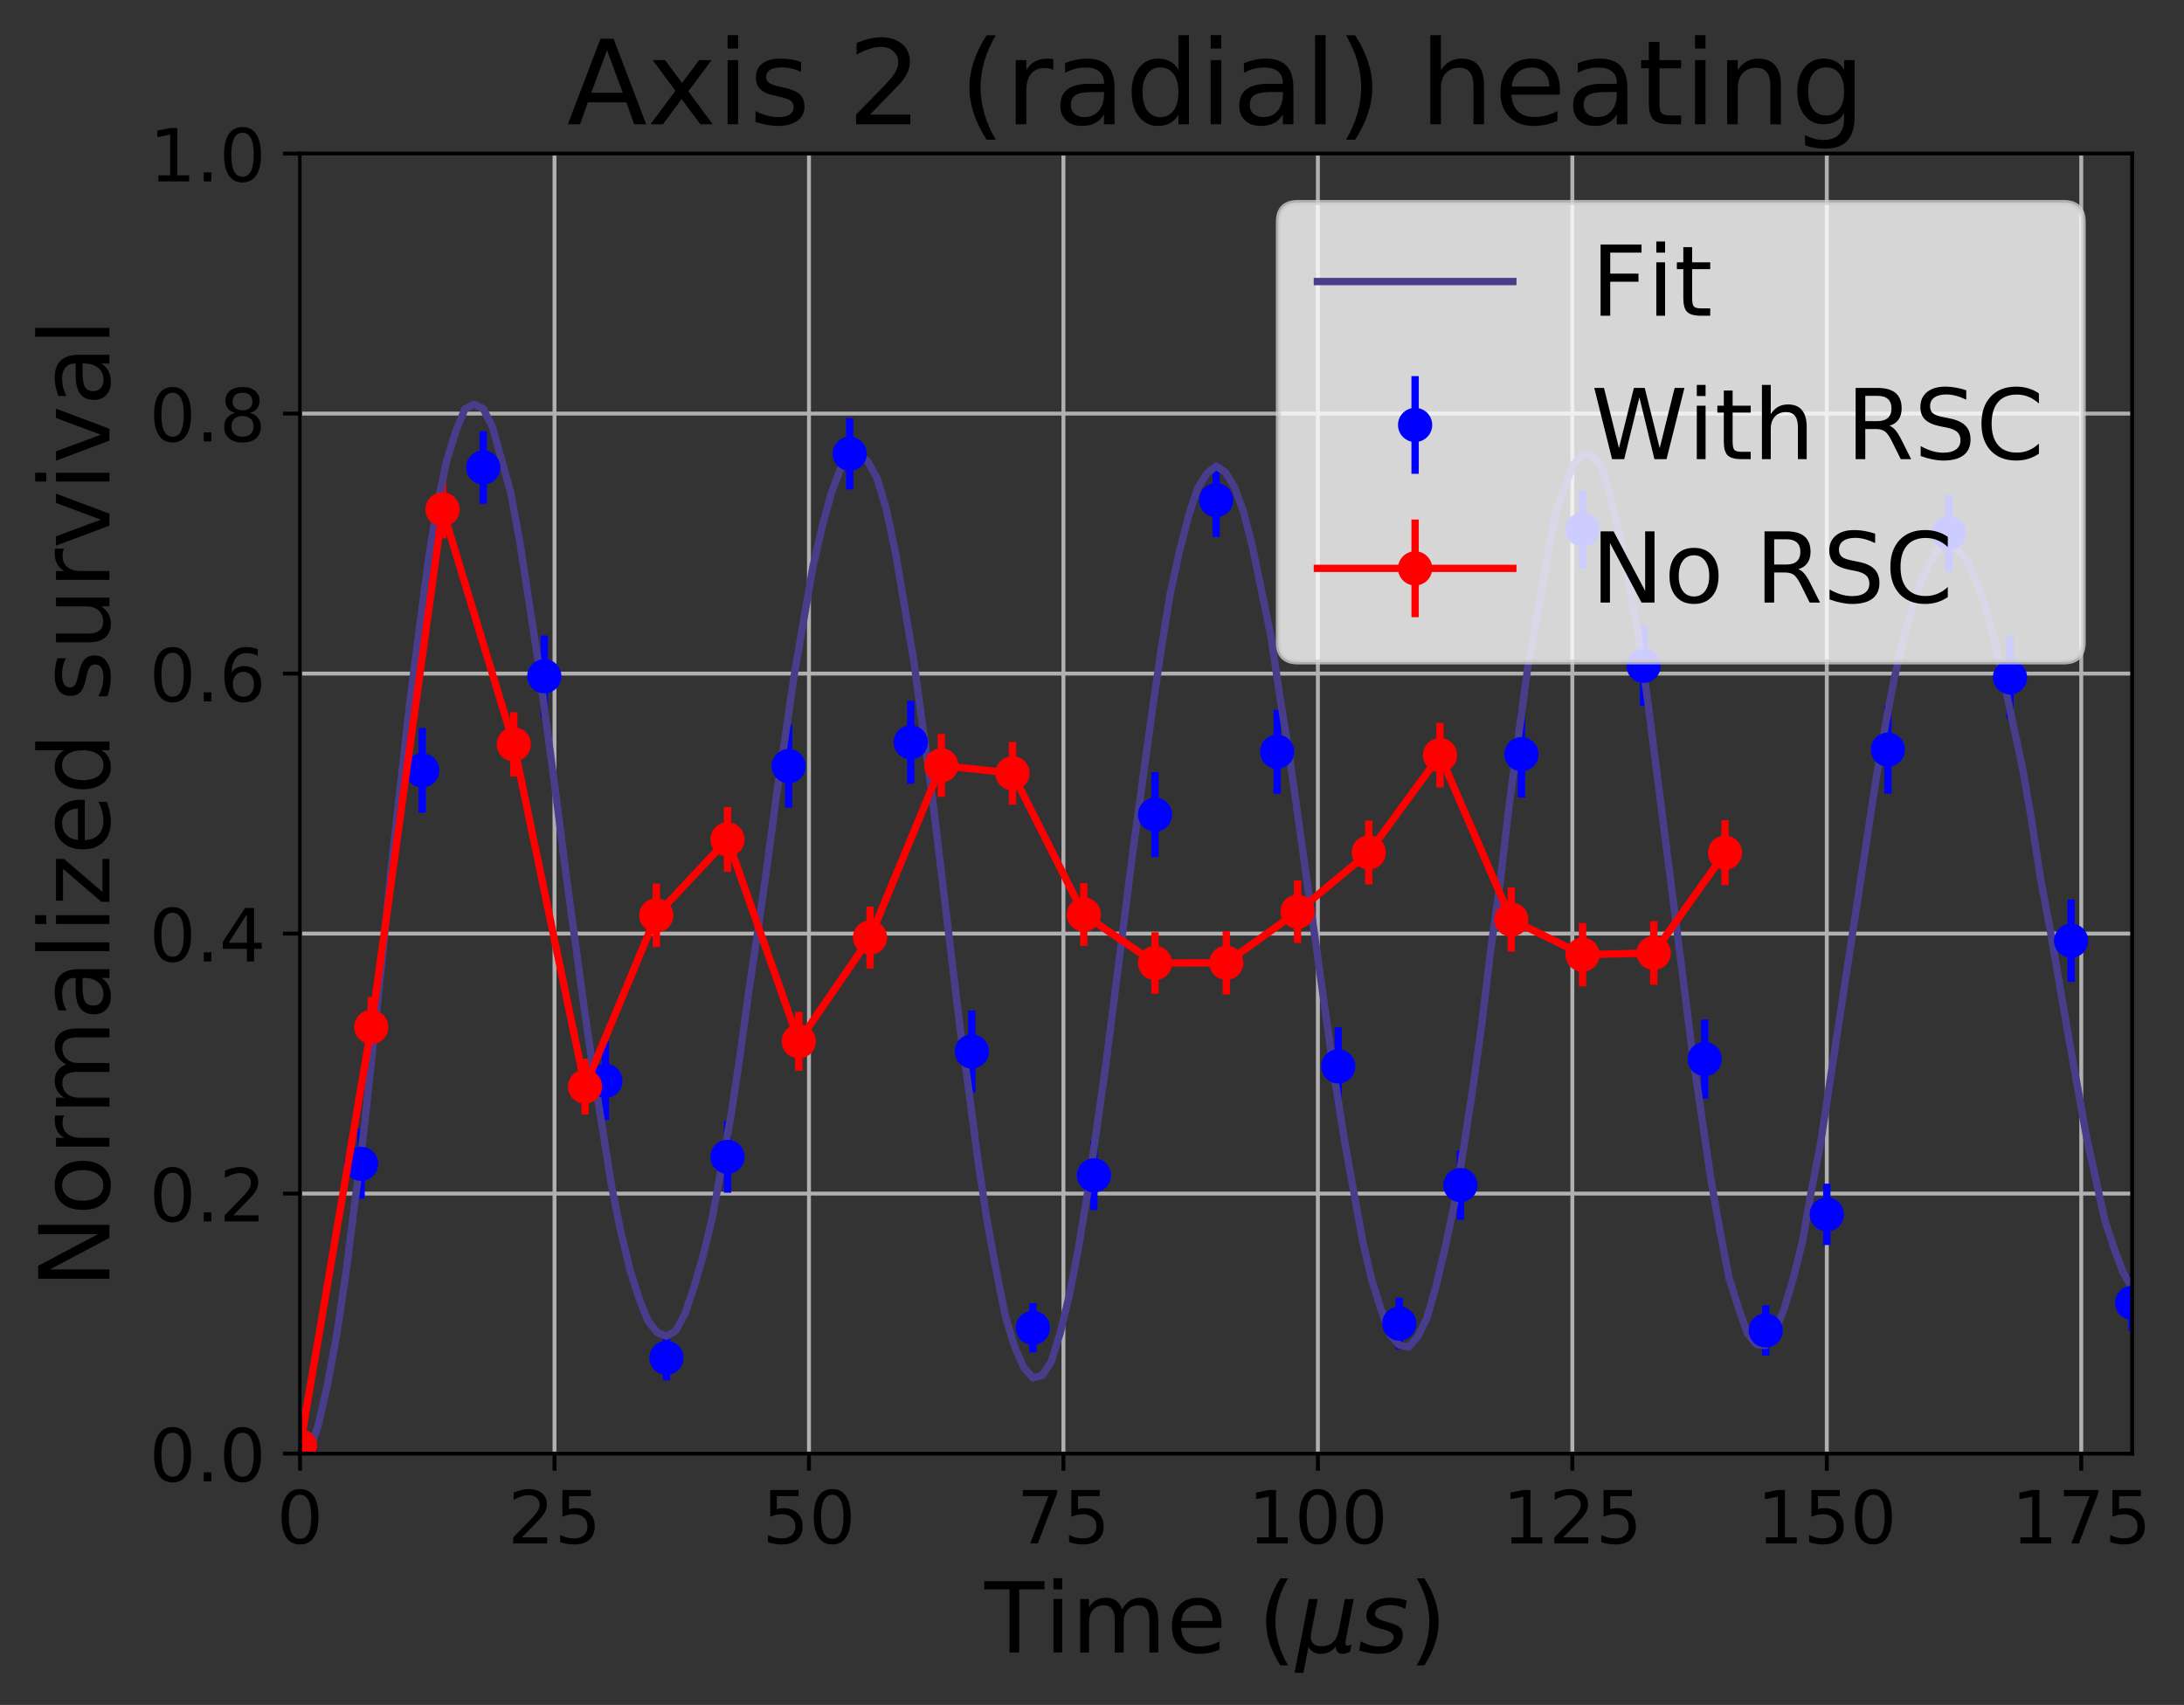 <?xml version="1.0" encoding="utf-8" standalone="no"?>
<!DOCTYPE svg PUBLIC "-//W3C//DTD SVG 1.1//EN"
  "http://www.w3.org/Graphics/SVG/1.1/DTD/svg11.dtd">
<!-- Created with matplotlib (http://matplotlib.org/) -->
<svg height="349pt" version="1.1" viewBox="0 0 447 349" width="447pt" xmlns="http://www.w3.org/2000/svg" xmlns:xlink="http://www.w3.org/1999/xlink">
 <rect x="0" y="0" width="447" height="349" fill="#333333" stroke="none"/>
 <defs>
  <style type="text/css">
*{stroke-linecap:butt;stroke-linejoin:round;}
  </style>
 </defs>
 <g id="figure_1">
  <g id="patch_1">
   <path d="M 0 349.665 
L 447.487 349.665 
L 447.487 0 
L 0 0 
z
" style="fill:none;"/>
  </g>
  <g id="axes_1">
   <g id="patch_2">
    <path d="M 61.411 297.548 
L 436.387 297.548 
L 436.387 31.436 
L 61.411 31.436 
z
" style="fill:none;"/>
   </g>
   <g id="matplotlib.axis_1">
    <g id="xtick_1">
     <g id="line2d_1">
      <path clip-path="url(#p333823c147)" d="M 61.411 297.548 
L 61.411 31.436 
" style="fill:none;stroke:#b0b0b0;stroke-linecap:square;stroke-width:0.8;"/>
     </g>
     <g id="line2d_2">
      <defs>
       <path d="M 0 0 
L 0 3.5 
" id="m50cacd7ac8" style="stroke:#000000;stroke-width:0.8;"/>
      </defs>
      <g>
       <use style="stroke:#000000;stroke-width:0.8;" x="61.411" xlink:href="#m50cacd7ac8" y="297.548"/>
      </g>
     </g>
     <g id="text_1">
      <!-- 0 -->
      <defs>
       <path d="M 31.781 66.406 
Q 24.172 66.406 20.328 58.906 
Q 16.5 51.422 16.5 36.375 
Q 16.5 21.391 20.328 13.891 
Q 24.172 6.391 31.781 6.391 
Q 39.453 6.391 43.281 13.891 
Q 47.125 21.391 47.125 36.375 
Q 47.125 51.422 43.281 58.906 
Q 39.453 66.406 31.781 66.406 
z
M 31.781 74.219 
Q 44.047 74.219 50.516 64.516 
Q 56.984 54.828 56.984 36.375 
Q 56.984 17.969 50.516 8.266 
Q 44.047 -1.422 31.781 -1.422 
Q 19.531 -1.422 13.062 8.266 
Q 6.594 17.969 6.594 36.375 
Q 6.594 54.828 13.062 64.516 
Q 19.531 74.219 31.781 74.219 
z
" id="DejaVuSans-30"/>
      </defs>
      <g transform="translate(56.639 315.946)scale(0.15 -0.15)">
       <use xlink:href="#DejaVuSans-30"/>
      </g>
     </g>
    </g>
    <g id="xtick_2">
     <g id="line2d_3">
      <path clip-path="url(#p333823c147)" d="M 113.491 297.548 
L 113.491 31.436 
" style="fill:none;stroke:#b0b0b0;stroke-linecap:square;stroke-width:0.8;"/>
     </g>
     <g id="line2d_4">
      <g>
       <use style="stroke:#000000;stroke-width:0.8;" x="113.491" xlink:href="#m50cacd7ac8" y="297.548"/>
      </g>
     </g>
     <g id="text_2">
      <!-- 25 -->
      <defs>
       <path d="M 19.188 8.297 
L 53.609 8.297 
L 53.609 0 
L 7.328 0 
L 7.328 8.297 
Q 12.938 14.109 22.625 23.891 
Q 32.328 33.688 34.812 36.531 
Q 39.547 41.844 41.422 45.531 
Q 43.312 49.219 43.312 52.781 
Q 43.312 58.594 39.234 62.25 
Q 35.156 65.922 28.609 65.922 
Q 23.969 65.922 18.812 64.312 
Q 13.672 62.703 7.812 59.422 
L 7.812 69.391 
Q 13.766 71.781 18.938 73 
Q 24.125 74.219 28.422 74.219 
Q 39.75 74.219 46.484 68.547 
Q 53.219 62.891 53.219 53.422 
Q 53.219 48.922 51.531 44.891 
Q 49.859 40.875 45.406 35.406 
Q 44.188 33.984 37.641 27.219 
Q 31.109 20.453 19.188 8.297 
z
" id="DejaVuSans-32"/>
       <path d="M 10.797 72.906 
L 49.516 72.906 
L 49.516 64.594 
L 19.828 64.594 
L 19.828 46.734 
Q 21.969 47.469 24.109 47.828 
Q 26.266 48.188 28.422 48.188 
Q 40.625 48.188 47.75 41.5 
Q 54.891 34.812 54.891 23.391 
Q 54.891 11.625 47.562 5.094 
Q 40.234 -1.422 26.906 -1.422 
Q 22.312 -1.422 17.547 -0.641 
Q 12.797 0.141 7.719 1.703 
L 7.719 11.625 
Q 12.109 9.234 16.797 8.062 
Q 21.484 6.891 26.703 6.891 
Q 35.156 6.891 40.078 11.328 
Q 45.016 15.766 45.016 23.391 
Q 45.016 31 40.078 35.438 
Q 35.156 39.891 26.703 39.891 
Q 22.75 39.891 18.812 39.016 
Q 14.891 38.141 10.797 36.281 
z
" id="DejaVuSans-35"/>
      </defs>
      <g transform="translate(103.947 315.946)scale(0.15 -0.15)">
       <use xlink:href="#DejaVuSans-32"/>
       <use x="63.623" xlink:href="#DejaVuSans-35"/>
      </g>
     </g>
    </g>
    <g id="xtick_3">
     <g id="line2d_5">
      <path clip-path="url(#p333823c147)" d="M 165.571 297.548 
L 165.571 31.436 
" style="fill:none;stroke:#b0b0b0;stroke-linecap:square;stroke-width:0.8;"/>
     </g>
     <g id="line2d_6">
      <g>
       <use style="stroke:#000000;stroke-width:0.8;" x="165.571" xlink:href="#m50cacd7ac8" y="297.548"/>
      </g>
     </g>
     <g id="text_3">
      <!-- 50 -->
      <g transform="translate(156.027 315.946)scale(0.15 -0.15)">
       <use xlink:href="#DejaVuSans-35"/>
       <use x="63.623" xlink:href="#DejaVuSans-30"/>
      </g>
     </g>
    </g>
    <g id="xtick_4">
     <g id="line2d_7">
      <path clip-path="url(#p333823c147)" d="M 217.651 297.548 
L 217.651 31.436 
" style="fill:none;stroke:#b0b0b0;stroke-linecap:square;stroke-width:0.8;"/>
     </g>
     <g id="line2d_8">
      <g>
       <use style="stroke:#000000;stroke-width:0.8;" x="217.651" xlink:href="#m50cacd7ac8" y="297.548"/>
      </g>
     </g>
     <g id="text_4">
      <!-- 75 -->
      <defs>
       <path d="M 8.203 72.906 
L 55.078 72.906 
L 55.078 68.703 
L 28.609 0 
L 18.312 0 
L 43.219 64.594 
L 8.203 64.594 
z
" id="DejaVuSans-37"/>
      </defs>
      <g transform="translate(208.107 315.946)scale(0.15 -0.15)">
       <use xlink:href="#DejaVuSans-37"/>
       <use x="63.623" xlink:href="#DejaVuSans-35"/>
      </g>
     </g>
    </g>
    <g id="xtick_5">
     <g id="line2d_9">
      <path clip-path="url(#p333823c147)" d="M 269.731 297.548 
L 269.731 31.436 
" style="fill:none;stroke:#b0b0b0;stroke-linecap:square;stroke-width:0.8;"/>
     </g>
     <g id="line2d_10">
      <g>
       <use style="stroke:#000000;stroke-width:0.8;" x="269.731" xlink:href="#m50cacd7ac8" y="297.548"/>
      </g>
     </g>
     <g id="text_5">
      <!-- 100 -->
      <defs>
       <path d="M 12.406 8.297 
L 28.516 8.297 
L 28.516 63.922 
L 10.984 60.406 
L 10.984 69.391 
L 28.422 72.906 
L 38.281 72.906 
L 38.281 8.297 
L 54.391 8.297 
L 54.391 0 
L 12.406 0 
z
" id="DejaVuSans-31"/>
      </defs>
      <g transform="translate(255.415 315.946)scale(0.15 -0.15)">
       <use xlink:href="#DejaVuSans-31"/>
       <use x="63.623" xlink:href="#DejaVuSans-30"/>
       <use x="127.246" xlink:href="#DejaVuSans-30"/>
      </g>
     </g>
    </g>
    <g id="xtick_6">
     <g id="line2d_11">
      <path clip-path="url(#p333823c147)" d="M 321.811 297.548 
L 321.811 31.436 
" style="fill:none;stroke:#b0b0b0;stroke-linecap:square;stroke-width:0.8;"/>
     </g>
     <g id="line2d_12">
      <g>
       <use style="stroke:#000000;stroke-width:0.8;" x="321.811" xlink:href="#m50cacd7ac8" y="297.548"/>
      </g>
     </g>
     <g id="text_6">
      <!-- 125 -->
      <g transform="translate(307.495 315.946)scale(0.15 -0.15)">
       <use xlink:href="#DejaVuSans-31"/>
       <use x="63.623" xlink:href="#DejaVuSans-32"/>
       <use x="127.246" xlink:href="#DejaVuSans-35"/>
      </g>
     </g>
    </g>
    <g id="xtick_7">
     <g id="line2d_13">
      <path clip-path="url(#p333823c147)" d="M 373.891 297.548 
L 373.891 31.436 
" style="fill:none;stroke:#b0b0b0;stroke-linecap:square;stroke-width:0.8;"/>
     </g>
     <g id="line2d_14">
      <g>
       <use style="stroke:#000000;stroke-width:0.8;" x="373.891" xlink:href="#m50cacd7ac8" y="297.548"/>
      </g>
     </g>
     <g id="text_7">
      <!-- 150 -->
      <g transform="translate(359.575 315.946)scale(0.15 -0.15)">
       <use xlink:href="#DejaVuSans-31"/>
       <use x="63.623" xlink:href="#DejaVuSans-35"/>
       <use x="127.246" xlink:href="#DejaVuSans-30"/>
      </g>
     </g>
    </g>
    <g id="xtick_8">
     <g id="line2d_15">
      <path clip-path="url(#p333823c147)" d="M 425.971 297.548 
L 425.971 31.436 
" style="fill:none;stroke:#b0b0b0;stroke-linecap:square;stroke-width:0.8;"/>
     </g>
     <g id="line2d_16">
      <g>
       <use style="stroke:#000000;stroke-width:0.8;" x="425.971" xlink:href="#m50cacd7ac8" y="297.548"/>
      </g>
     </g>
     <g id="text_8">
      <!-- 175 -->
      <g transform="translate(411.655 315.946)scale(0.15 -0.15)">
       <use xlink:href="#DejaVuSans-31"/>
       <use x="63.623" xlink:href="#DejaVuSans-37"/>
       <use x="127.246" xlink:href="#DejaVuSans-35"/>
      </g>
     </g>
    </g>
    <g id="text_9">
     <!-- Time ($\mu s$) -->
     <defs>
      <path d="M -0.297 72.906 
L 61.375 72.906 
L 61.375 64.594 
L 35.5 64.594 
L 35.5 0 
L 25.594 0 
L 25.594 64.594 
L -0.297 64.594 
z
" id="DejaVuSans-54"/>
      <path d="M 9.422 54.688 
L 18.406 54.688 
L 18.406 0 
L 9.422 0 
z
M 9.422 75.984 
L 18.406 75.984 
L 18.406 64.594 
L 9.422 64.594 
z
" id="DejaVuSans-69"/>
      <path d="M 52 44.188 
Q 55.375 50.25 60.062 53.125 
Q 64.75 56 71.094 56 
Q 79.641 56 84.281 50.016 
Q 88.922 44.047 88.922 33.016 
L 88.922 0 
L 79.891 0 
L 79.891 32.719 
Q 79.891 40.578 77.094 44.375 
Q 74.312 48.188 68.609 48.188 
Q 61.625 48.188 57.562 43.547 
Q 53.516 38.922 53.516 30.906 
L 53.516 0 
L 44.484 0 
L 44.484 32.719 
Q 44.484 40.625 41.703 44.406 
Q 38.922 48.188 33.109 48.188 
Q 26.219 48.188 22.156 43.531 
Q 18.109 38.875 18.109 30.906 
L 18.109 0 
L 9.078 0 
L 9.078 54.688 
L 18.109 54.688 
L 18.109 46.188 
Q 21.188 51.219 25.484 53.609 
Q 29.781 56 35.688 56 
Q 41.656 56 45.828 52.969 
Q 50 49.953 52 44.188 
z
" id="DejaVuSans-6d"/>
      <path d="M 56.203 29.594 
L 56.203 25.203 
L 14.891 25.203 
Q 15.484 15.922 20.484 11.062 
Q 25.484 6.203 34.422 6.203 
Q 39.594 6.203 44.453 7.469 
Q 49.312 8.734 54.109 11.281 
L 54.109 2.781 
Q 49.266 0.734 44.188 -0.344 
Q 39.109 -1.422 33.891 -1.422 
Q 20.797 -1.422 13.156 6.188 
Q 5.516 13.812 5.516 26.812 
Q 5.516 40.234 12.766 48.109 
Q 20.016 56 32.328 56 
Q 43.359 56 49.781 48.891 
Q 56.203 41.797 56.203 29.594 
z
M 47.219 32.234 
Q 47.125 39.594 43.094 43.984 
Q 39.062 48.391 32.422 48.391 
Q 24.906 48.391 20.391 44.141 
Q 15.875 39.891 15.188 32.172 
z
" id="DejaVuSans-65"/>
      <path id="DejaVuSans-20"/>
      <path d="M 31 75.875 
Q 24.469 64.656 21.281 53.656 
Q 18.109 42.672 18.109 31.391 
Q 18.109 20.125 21.312 9.062 
Q 24.516 -2 31 -13.188 
L 23.188 -13.188 
Q 15.875 -1.703 12.234 9.375 
Q 8.594 20.453 8.594 31.391 
Q 8.594 42.281 12.203 53.312 
Q 15.828 64.359 23.188 75.875 
z
" id="DejaVuSans-28"/>
      <path d="M -1.312 -20.797 
L 13.375 54.688 
L 22.406 54.688 
L 15.766 20.656 
Q 15.578 19.625 15.422 18.359 
Q 15.281 17.094 15.281 15.828 
Q 15.281 11.281 18.141 8.828 
Q 21 6.391 26.312 6.391 
Q 33.547 6.391 37.984 10.484 
Q 42.438 14.594 44 22.797 
L 50.203 54.688 
L 59.188 54.688 
L 51.031 12.641 
Q 50.828 11.719 50.75 11.031 
Q 50.688 10.359 50.688 9.812 
Q 50.688 8.297 51.297 7.594 
Q 51.906 6.891 53.219 6.891 
Q 53.719 6.891 54.562 7.125 
Q 55.422 7.375 56.984 8.016 
L 55.609 0.781 
Q 53.469 -0.297 51.516 -0.859 
Q 49.562 -1.422 47.703 -1.422 
Q 44.484 -1.422 42.656 0.625 
Q 40.828 2.688 40.828 6.297 
Q 38.094 2.391 34.297 0.484 
Q 30.516 -1.422 25.391 -1.422 
Q 20.844 -1.422 17.453 0.672 
Q 14.062 2.781 12.984 6.203 
L 7.719 -20.797 
z
" id="DejaVuSans-Oblique-3bc"/>
      <path d="M 50 53.078 
L 48.297 44.578 
Q 44.734 46.531 40.766 47.5 
Q 36.812 48.484 32.625 48.484 
Q 25.531 48.484 21.453 46.062 
Q 17.391 43.656 17.391 39.5 
Q 17.391 34.672 26.859 32.078 
Q 27.594 31.891 27.938 31.781 
L 30.812 30.906 
Q 39.797 28.422 42.797 25.688 
Q 45.797 22.953 45.797 18.219 
Q 45.797 9.516 38.891 4.047 
Q 31.984 -1.422 20.797 -1.422 
Q 16.453 -1.422 11.672 -0.578 
Q 6.891 0.25 1.125 2 
L 2.875 11.281 
Q 7.812 8.734 12.594 7.422 
Q 17.391 6.109 21.781 6.109 
Q 28.375 6.109 32.5 8.938 
Q 36.625 11.766 36.625 16.109 
Q 36.625 20.797 25.781 23.688 
L 24.859 23.922 
L 21.781 24.703 
Q 14.938 26.516 11.766 29.469 
Q 8.594 32.422 8.594 37.016 
Q 8.594 45.75 15.156 50.875 
Q 21.734 56 33.016 56 
Q 37.453 56 41.672 55.266 
Q 45.906 54.547 50 53.078 
z
" id="DejaVuSans-Oblique-73"/>
      <path d="M 8.016 75.875 
L 15.828 75.875 
Q 23.141 64.359 26.781 53.312 
Q 30.422 42.281 30.422 31.391 
Q 30.422 20.453 26.781 9.375 
Q 23.141 -1.703 15.828 -13.188 
L 8.016 -13.188 
Q 14.5 -2 17.703 9.062 
Q 20.906 20.125 20.906 31.391 
Q 20.906 42.672 17.703 53.656 
Q 14.5 64.656 8.016 75.875 
z
" id="DejaVuSans-29"/>
     </defs>
     <g transform="translate(201.499 338.265)scale(0.2 -0.2)">
      <use transform="translate(0 0.016)" xlink:href="#DejaVuSans-54"/>
      <use transform="translate(61.084 0.016)" xlink:href="#DejaVuSans-69"/>
      <use transform="translate(88.867 0.016)" xlink:href="#DejaVuSans-6d"/>
      <use transform="translate(186.279 0.016)" xlink:href="#DejaVuSans-65"/>
      <use transform="translate(247.803 0.016)" xlink:href="#DejaVuSans-20"/>
      <use transform="translate(279.59 0.016)" xlink:href="#DejaVuSans-28"/>
      <use transform="translate(318.604 0.016)" xlink:href="#DejaVuSans-Oblique-3bc"/>
      <use transform="translate(382.227 0.016)" xlink:href="#DejaVuSans-Oblique-73"/>
      <use transform="translate(434.326 0.016)" xlink:href="#DejaVuSans-29"/>
     </g>
    </g>
   </g>
   <g id="matplotlib.axis_2">
    <g id="ytick_1">
     <g id="line2d_17">
      <path clip-path="url(#p333823c147)" d="M 61.411 297.548 
L 436.387 297.548 
" style="fill:none;stroke:#b0b0b0;stroke-linecap:square;stroke-width:0.8;"/>
     </g>
     <g id="line2d_18">
      <defs>
       <path d="M 0 0 
L -3.5 0 
" id="mb179ea96cd" style="stroke:#000000;stroke-width:0.8;"/>
      </defs>
      <g>
       <use style="stroke:#000000;stroke-width:0.8;" x="61.411" xlink:href="#mb179ea96cd" y="297.548"/>
      </g>
     </g>
     <g id="text_10">
      <!-- 0.0 -->
      <defs>
       <path d="M 10.688 12.406 
L 21 12.406 
L 21 0 
L 10.688 0 
z
" id="DejaVuSans-2e"/>
      </defs>
      <g transform="translate(30.556 303.247)scale(0.15 -0.15)">
       <use xlink:href="#DejaVuSans-30"/>
       <use x="63.623" xlink:href="#DejaVuSans-2e"/>
       <use x="95.41" xlink:href="#DejaVuSans-30"/>
      </g>
     </g>
    </g>
    <g id="ytick_2">
     <g id="line2d_19">
      <path clip-path="url(#p333823c147)" d="M 61.411 244.326 
L 436.387 244.326 
" style="fill:none;stroke:#b0b0b0;stroke-linecap:square;stroke-width:0.8;"/>
     </g>
     <g id="line2d_20">
      <g>
       <use style="stroke:#000000;stroke-width:0.8;" x="61.411" xlink:href="#mb179ea96cd" y="244.326"/>
      </g>
     </g>
     <g id="text_11">
      <!-- 0.2 -->
      <g transform="translate(30.556 250.025)scale(0.15 -0.15)">
       <use xlink:href="#DejaVuSans-30"/>
       <use x="63.623" xlink:href="#DejaVuSans-2e"/>
       <use x="95.41" xlink:href="#DejaVuSans-32"/>
      </g>
     </g>
    </g>
    <g id="ytick_3">
     <g id="line2d_21">
      <path clip-path="url(#p333823c147)" d="M 61.411 191.103 
L 436.387 191.103 
" style="fill:none;stroke:#b0b0b0;stroke-linecap:square;stroke-width:0.8;"/>
     </g>
     <g id="line2d_22">
      <g>
       <use style="stroke:#000000;stroke-width:0.8;" x="61.411" xlink:href="#mb179ea96cd" y="191.103"/>
      </g>
     </g>
     <g id="text_12">
      <!-- 0.4 -->
      <defs>
       <path d="M 37.797 64.312 
L 12.891 25.391 
L 37.797 25.391 
z
M 35.203 72.906 
L 47.609 72.906 
L 47.609 25.391 
L 58.016 25.391 
L 58.016 17.188 
L 47.609 17.188 
L 47.609 0 
L 37.797 0 
L 37.797 17.188 
L 4.891 17.188 
L 4.891 26.703 
z
" id="DejaVuSans-34"/>
      </defs>
      <g transform="translate(30.556 196.802)scale(0.15 -0.15)">
       <use xlink:href="#DejaVuSans-30"/>
       <use x="63.623" xlink:href="#DejaVuSans-2e"/>
       <use x="95.41" xlink:href="#DejaVuSans-34"/>
      </g>
     </g>
    </g>
    <g id="ytick_4">
     <g id="line2d_23">
      <path clip-path="url(#p333823c147)" d="M 61.411 137.881 
L 436.387 137.881 
" style="fill:none;stroke:#b0b0b0;stroke-linecap:square;stroke-width:0.8;"/>
     </g>
     <g id="line2d_24">
      <g>
       <use style="stroke:#000000;stroke-width:0.8;" x="61.411" xlink:href="#mb179ea96cd" y="137.881"/>
      </g>
     </g>
     <g id="text_13">
      <!-- 0.6 -->
      <defs>
       <path d="M 33.016 40.375 
Q 26.375 40.375 22.484 35.828 
Q 18.609 31.297 18.609 23.391 
Q 18.609 15.531 22.484 10.953 
Q 26.375 6.391 33.016 6.391 
Q 39.656 6.391 43.531 10.953 
Q 47.406 15.531 47.406 23.391 
Q 47.406 31.297 43.531 35.828 
Q 39.656 40.375 33.016 40.375 
z
M 52.594 71.297 
L 52.594 62.312 
Q 48.875 64.062 45.094 64.984 
Q 41.312 65.922 37.594 65.922 
Q 27.828 65.922 22.672 59.328 
Q 17.531 52.734 16.797 39.406 
Q 19.672 43.656 24.016 45.922 
Q 28.375 48.188 33.594 48.188 
Q 44.578 48.188 50.953 41.516 
Q 57.328 34.859 57.328 23.391 
Q 57.328 12.156 50.688 5.359 
Q 44.047 -1.422 33.016 -1.422 
Q 20.359 -1.422 13.672 8.266 
Q 6.984 17.969 6.984 36.375 
Q 6.984 53.656 15.188 63.938 
Q 23.391 74.219 37.203 74.219 
Q 40.922 74.219 44.703 73.484 
Q 48.484 72.75 52.594 71.297 
z
" id="DejaVuSans-36"/>
      </defs>
      <g transform="translate(30.556 143.58)scale(0.15 -0.15)">
       <use xlink:href="#DejaVuSans-30"/>
       <use x="63.623" xlink:href="#DejaVuSans-2e"/>
       <use x="95.41" xlink:href="#DejaVuSans-36"/>
      </g>
     </g>
    </g>
    <g id="ytick_5">
     <g id="line2d_25">
      <path clip-path="url(#p333823c147)" d="M 61.411 84.659 
L 436.387 84.659 
" style="fill:none;stroke:#b0b0b0;stroke-linecap:square;stroke-width:0.8;"/>
     </g>
     <g id="line2d_26">
      <g>
       <use style="stroke:#000000;stroke-width:0.8;" x="61.411" xlink:href="#mb179ea96cd" y="84.659"/>
      </g>
     </g>
     <g id="text_14">
      <!-- 0.8 -->
      <defs>
       <path d="M 31.781 34.625 
Q 24.75 34.625 20.719 30.859 
Q 16.703 27.094 16.703 20.516 
Q 16.703 13.922 20.719 10.156 
Q 24.75 6.391 31.781 6.391 
Q 38.812 6.391 42.859 10.172 
Q 46.922 13.969 46.922 20.516 
Q 46.922 27.094 42.891 30.859 
Q 38.875 34.625 31.781 34.625 
z
M 21.922 38.812 
Q 15.578 40.375 12.031 44.719 
Q 8.5 49.078 8.5 55.328 
Q 8.5 64.062 14.719 69.141 
Q 20.953 74.219 31.781 74.219 
Q 42.672 74.219 48.875 69.141 
Q 55.078 64.062 55.078 55.328 
Q 55.078 49.078 51.531 44.719 
Q 48 40.375 41.703 38.812 
Q 48.828 37.156 52.797 32.312 
Q 56.781 27.484 56.781 20.516 
Q 56.781 9.906 50.312 4.234 
Q 43.844 -1.422 31.781 -1.422 
Q 19.734 -1.422 13.25 4.234 
Q 6.781 9.906 6.781 20.516 
Q 6.781 27.484 10.781 32.312 
Q 14.797 37.156 21.922 38.812 
z
M 18.312 54.391 
Q 18.312 48.734 21.844 45.562 
Q 25.391 42.391 31.781 42.391 
Q 38.141 42.391 41.719 45.562 
Q 45.312 48.734 45.312 54.391 
Q 45.312 60.062 41.719 63.234 
Q 38.141 66.406 31.781 66.406 
Q 25.391 66.406 21.844 63.234 
Q 18.312 60.062 18.312 54.391 
z
" id="DejaVuSans-38"/>
      </defs>
      <g transform="translate(30.556 90.357)scale(0.15 -0.15)">
       <use xlink:href="#DejaVuSans-30"/>
       <use x="63.623" xlink:href="#DejaVuSans-2e"/>
       <use x="95.41" xlink:href="#DejaVuSans-38"/>
      </g>
     </g>
    </g>
    <g id="ytick_6">
     <g id="line2d_27">
      <path clip-path="url(#p333823c147)" d="M 61.411 31.436 
L 436.387 31.436 
" style="fill:none;stroke:#b0b0b0;stroke-linecap:square;stroke-width:0.8;"/>
     </g>
     <g id="line2d_28">
      <g>
       <use style="stroke:#000000;stroke-width:0.8;" x="61.411" xlink:href="#mb179ea96cd" y="31.436"/>
      </g>
     </g>
     <g id="text_15">
      <!-- 1.0 -->
      <g transform="translate(30.556 37.135)scale(0.15 -0.15)">
       <use xlink:href="#DejaVuSans-31"/>
       <use x="63.623" xlink:href="#DejaVuSans-2e"/>
       <use x="95.41" xlink:href="#DejaVuSans-30"/>
      </g>
     </g>
    </g>
    <g id="text_16">
     <!-- Normalized survival -->
     <defs>
      <path d="M 9.812 72.906 
L 23.094 72.906 
L 55.422 11.922 
L 55.422 72.906 
L 64.984 72.906 
L 64.984 0 
L 51.703 0 
L 19.391 60.984 
L 19.391 0 
L 9.812 0 
z
" id="DejaVuSans-4e"/>
      <path d="M 30.609 48.391 
Q 23.391 48.391 19.188 42.75 
Q 14.984 37.109 14.984 27.297 
Q 14.984 17.484 19.156 11.844 
Q 23.344 6.203 30.609 6.203 
Q 37.797 6.203 41.984 11.859 
Q 46.188 17.531 46.188 27.297 
Q 46.188 37.016 41.984 42.703 
Q 37.797 48.391 30.609 48.391 
z
M 30.609 56 
Q 42.328 56 49.016 48.375 
Q 55.719 40.766 55.719 27.297 
Q 55.719 13.875 49.016 6.219 
Q 42.328 -1.422 30.609 -1.422 
Q 18.844 -1.422 12.172 6.219 
Q 5.516 13.875 5.516 27.297 
Q 5.516 40.766 12.172 48.375 
Q 18.844 56 30.609 56 
z
" id="DejaVuSans-6f"/>
      <path d="M 41.109 46.297 
Q 39.594 47.172 37.812 47.578 
Q 36.031 48 33.891 48 
Q 26.266 48 22.188 43.047 
Q 18.109 38.094 18.109 28.812 
L 18.109 0 
L 9.078 0 
L 9.078 54.688 
L 18.109 54.688 
L 18.109 46.188 
Q 20.953 51.172 25.484 53.578 
Q 30.031 56 36.531 56 
Q 37.453 56 38.578 55.875 
Q 39.703 55.766 41.062 55.516 
z
" id="DejaVuSans-72"/>
      <path d="M 34.281 27.484 
Q 23.391 27.484 19.188 25 
Q 14.984 22.516 14.984 16.5 
Q 14.984 11.719 18.141 8.906 
Q 21.297 6.109 26.703 6.109 
Q 34.188 6.109 38.703 11.406 
Q 43.219 16.703 43.219 25.484 
L 43.219 27.484 
z
M 52.203 31.203 
L 52.203 0 
L 43.219 0 
L 43.219 8.297 
Q 40.141 3.328 35.547 0.953 
Q 30.953 -1.422 24.312 -1.422 
Q 15.922 -1.422 10.953 3.297 
Q 6 8.016 6 15.922 
Q 6 25.141 12.172 29.828 
Q 18.359 34.516 30.609 34.516 
L 43.219 34.516 
L 43.219 35.406 
Q 43.219 41.609 39.141 45 
Q 35.062 48.391 27.688 48.391 
Q 23 48.391 18.547 47.266 
Q 14.109 46.141 10.016 43.891 
L 10.016 52.203 
Q 14.938 54.109 19.578 55.047 
Q 24.219 56 28.609 56 
Q 40.484 56 46.344 49.844 
Q 52.203 43.703 52.203 31.203 
z
" id="DejaVuSans-61"/>
      <path d="M 9.422 75.984 
L 18.406 75.984 
L 18.406 0 
L 9.422 0 
z
" id="DejaVuSans-6c"/>
      <path d="M 5.516 54.688 
L 48.188 54.688 
L 48.188 46.484 
L 14.406 7.172 
L 48.188 7.172 
L 48.188 0 
L 4.297 0 
L 4.297 8.203 
L 38.094 47.516 
L 5.516 47.516 
z
" id="DejaVuSans-7a"/>
      <path d="M 45.406 46.391 
L 45.406 75.984 
L 54.391 75.984 
L 54.391 0 
L 45.406 0 
L 45.406 8.203 
Q 42.578 3.328 38.25 0.953 
Q 33.938 -1.422 27.875 -1.422 
Q 17.969 -1.422 11.734 6.484 
Q 5.516 14.406 5.516 27.297 
Q 5.516 40.188 11.734 48.094 
Q 17.969 56 27.875 56 
Q 33.938 56 38.25 53.625 
Q 42.578 51.266 45.406 46.391 
z
M 14.797 27.297 
Q 14.797 17.391 18.875 11.75 
Q 22.953 6.109 30.078 6.109 
Q 37.203 6.109 41.297 11.75 
Q 45.406 17.391 45.406 27.297 
Q 45.406 37.203 41.297 42.844 
Q 37.203 48.484 30.078 48.484 
Q 22.953 48.484 18.875 42.844 
Q 14.797 37.203 14.797 27.297 
z
" id="DejaVuSans-64"/>
      <path d="M 44.281 53.078 
L 44.281 44.578 
Q 40.484 46.531 36.375 47.5 
Q 32.281 48.484 27.875 48.484 
Q 21.188 48.484 17.844 46.438 
Q 14.5 44.391 14.5 40.281 
Q 14.5 37.156 16.891 35.375 
Q 19.281 33.594 26.516 31.984 
L 29.594 31.297 
Q 39.156 29.25 43.188 25.516 
Q 47.219 21.781 47.219 15.094 
Q 47.219 7.469 41.188 3.016 
Q 35.156 -1.422 24.609 -1.422 
Q 20.219 -1.422 15.453 -0.562 
Q 10.688 0.297 5.422 2 
L 5.422 11.281 
Q 10.406 8.688 15.234 7.391 
Q 20.062 6.109 24.812 6.109 
Q 31.156 6.109 34.562 8.281 
Q 37.984 10.453 37.984 14.406 
Q 37.984 18.062 35.516 20.016 
Q 33.062 21.969 24.703 23.781 
L 21.578 24.516 
Q 13.234 26.266 9.516 29.906 
Q 5.812 33.547 5.812 39.891 
Q 5.812 47.609 11.281 51.797 
Q 16.75 56 26.812 56 
Q 31.781 56 36.172 55.266 
Q 40.578 54.547 44.281 53.078 
z
" id="DejaVuSans-73"/>
      <path d="M 8.5 21.578 
L 8.5 54.688 
L 17.484 54.688 
L 17.484 21.922 
Q 17.484 14.156 20.5 10.266 
Q 23.531 6.391 29.594 6.391 
Q 36.859 6.391 41.078 11.031 
Q 45.312 15.672 45.312 23.688 
L 45.312 54.688 
L 54.297 54.688 
L 54.297 0 
L 45.312 0 
L 45.312 8.406 
Q 42.047 3.422 37.719 1 
Q 33.406 -1.422 27.688 -1.422 
Q 18.266 -1.422 13.375 4.438 
Q 8.5 10.297 8.5 21.578 
z
M 31.109 56 
z
" id="DejaVuSans-75"/>
      <path d="M 2.984 54.688 
L 12.5 54.688 
L 29.594 8.797 
L 46.688 54.688 
L 56.203 54.688 
L 35.688 0 
L 23.484 0 
z
" id="DejaVuSans-76"/>
     </defs>
     <g transform="translate(22.397 263.734)rotate(-90)scale(0.2 -0.2)">
      <use xlink:href="#DejaVuSans-4e"/>
      <use x="74.805" xlink:href="#DejaVuSans-6f"/>
      <use x="135.986" xlink:href="#DejaVuSans-72"/>
      <use x="177.084" xlink:href="#DejaVuSans-6d"/>
      <use x="274.496" xlink:href="#DejaVuSans-61"/>
      <use x="335.775" xlink:href="#DejaVuSans-6c"/>
      <use x="363.559" xlink:href="#DejaVuSans-69"/>
      <use x="391.342" xlink:href="#DejaVuSans-7a"/>
      <use x="443.832" xlink:href="#DejaVuSans-65"/>
      <use x="505.355" xlink:href="#DejaVuSans-64"/>
      <use x="568.832" xlink:href="#DejaVuSans-20"/>
      <use x="600.619" xlink:href="#DejaVuSans-73"/>
      <use x="652.719" xlink:href="#DejaVuSans-75"/>
      <use x="716.098" xlink:href="#DejaVuSans-72"/>
      <use x="757.211" xlink:href="#DejaVuSans-76"/>
      <use x="816.391" xlink:href="#DejaVuSans-69"/>
      <use x="844.174" xlink:href="#DejaVuSans-76"/>
      <use x="903.354" xlink:href="#DejaVuSans-61"/>
      <use x="964.633" xlink:href="#DejaVuSans-6c"/>
     </g>
    </g>
   </g>
   <g id="LineCollection_1">
    <path clip-path="url(#p333823c147)" d="M 61.411 297.548 
L 61.411 296.36 
" style="fill:none;stroke:#0000ff;stroke-width:1.5;"/>
    <path clip-path="url(#p333823c147)" d="M 73.91 245.37 
L 73.91 231.085 
" style="fill:none;stroke:#0000ff;stroke-width:1.5;"/>
    <path clip-path="url(#p333823c147)" d="M 86.409 166.366 
L 86.409 149.03 
" style="fill:none;stroke:#0000ff;stroke-width:1.5;"/>
    <path clip-path="url(#p333823c147)" d="M 98.909 103.129 
L 98.909 88.251 
" style="fill:none;stroke:#0000ff;stroke-width:1.5;"/>
    <path clip-path="url(#p333823c147)" d="M 111.408 146.759 
L 111.408 130.089 
" style="fill:none;stroke:#0000ff;stroke-width:1.5;"/>
    <path clip-path="url(#p333823c147)" d="M 123.907 229.281 
L 123.907 213.244 
" style="fill:none;stroke:#0000ff;stroke-width:1.5;"/>
    <path clip-path="url(#p333823c147)" d="M 136.406 282.563 
L 136.406 273.33 
" style="fill:none;stroke:#0000ff;stroke-width:1.5;"/>
    <path clip-path="url(#p333823c147)" d="M 148.905 244.163 
L 148.905 229.447 
" style="fill:none;stroke:#0000ff;stroke-width:1.5;"/>
    <path clip-path="url(#p333823c147)" d="M 161.405 165.348 
L 161.405 148.305 
" style="fill:none;stroke:#0000ff;stroke-width:1.5;"/>
    <path clip-path="url(#p333823c147)" d="M 173.904 100.184 
L 173.904 85.596 
" style="fill:none;stroke:#0000ff;stroke-width:1.5;"/>
    <path clip-path="url(#p333823c147)" d="M 186.403 160.43 
L 186.403 143.47 
" style="fill:none;stroke:#0000ff;stroke-width:1.5;"/>
    <path clip-path="url(#p333823c147)" d="M 198.902 223.624 
L 198.902 206.854 
" style="fill:none;stroke:#0000ff;stroke-width:1.5;"/>
    <path clip-path="url(#p333823c147)" d="M 211.401 276.839 
L 211.401 266.787 
" style="fill:none;stroke:#0000ff;stroke-width:1.5;"/>
    <path clip-path="url(#p333823c147)" d="M 223.901 247.702 
L 223.901 233.508 
" style="fill:none;stroke:#0000ff;stroke-width:1.5;"/>
    <path clip-path="url(#p333823c147)" d="M 236.4 175.435 
L 236.4 158.079 
" style="fill:none;stroke:#0000ff;stroke-width:1.5;"/>
    <path clip-path="url(#p333823c147)" d="M 248.899 109.922 
L 248.899 94.804 
" style="fill:none;stroke:#0000ff;stroke-width:1.5;"/>
    <path clip-path="url(#p333823c147)" d="M 261.398 162.467 
L 261.398 145.273 
" style="fill:none;stroke:#0000ff;stroke-width:1.5;"/>
    <path clip-path="url(#p333823c147)" d="M 273.897 226.314 
L 273.897 210.272 
" style="fill:none;stroke:#0000ff;stroke-width:1.5;"/>
    <path clip-path="url(#p333823c147)" d="M 286.397 276.238 
L 286.397 265.636 
" style="fill:none;stroke:#0000ff;stroke-width:1.5;"/>
    <path clip-path="url(#p333823c147)" d="M 298.896 249.685 
L 298.896 235.495 
" style="fill:none;stroke:#0000ff;stroke-width:1.5;"/>
    <path clip-path="url(#p333823c147)" d="M 311.395 163.259 
L 311.395 145.53 
" style="fill:none;stroke:#0000ff;stroke-width:1.5;"/>
    <path clip-path="url(#p333823c147)" d="M 323.894 116.329 
L 323.894 100.426 
" style="fill:none;stroke:#0000ff;stroke-width:1.5;"/>
    <path clip-path="url(#p333823c147)" d="M 336.393 144.508 
L 336.393 128.061 
" style="fill:none;stroke:#0000ff;stroke-width:1.5;"/>
    <path clip-path="url(#p333823c147)" d="M 348.893 224.867 
L 348.893 208.703 
" style="fill:none;stroke:#0000ff;stroke-width:1.5;"/>
    <path clip-path="url(#p333823c147)" d="M 361.392 277.494 
L 361.392 267.194 
" style="fill:none;stroke:#0000ff;stroke-width:1.5;"/>
    <path clip-path="url(#p333823c147)" d="M 373.891 254.859 
L 373.891 242.3 
" style="fill:none;stroke:#0000ff;stroke-width:1.5;"/>
    <path clip-path="url(#p333823c147)" d="M 386.39 162.457 
L 386.39 144.454 
" style="fill:none;stroke:#0000ff;stroke-width:1.5;"/>
    <path clip-path="url(#p333823c147)" d="M 398.889 116.985 
L 398.889 101.306 
" style="fill:none;stroke:#0000ff;stroke-width:1.5;"/>
    <path clip-path="url(#p333823c147)" d="M 411.389 147.145 
L 411.389 130.189 
" style="fill:none;stroke:#0000ff;stroke-width:1.5;"/>
    <path clip-path="url(#p333823c147)" d="M 423.888 201.011 
L 423.888 184.116 
" style="fill:none;stroke:#0000ff;stroke-width:1.5;"/>
    <path clip-path="url(#p333823c147)" d="M 436.387 272.428 
L 436.387 260.979 
" style="fill:none;stroke:#0000ff;stroke-width:1.5;"/>
   </g>
   <g id="LineCollection_2">
    <path clip-path="url(#p333823c147)" d="M 61.411 296.929 
L 61.411 295.08 
" style="fill:none;stroke:#ff0000;stroke-width:1.5;"/>
    <path clip-path="url(#p333823c147)" d="M 75.993 216.387 
L 75.993 204.093 
" style="fill:none;stroke:#ff0000;stroke-width:1.5;"/>
    <path clip-path="url(#p333823c147)" d="M 90.576 110.215 
L 90.576 98.354 
" style="fill:none;stroke:#ff0000;stroke-width:1.5;"/>
    <path clip-path="url(#p333823c147)" d="M 105.158 158.942 
L 105.158 145.791 
" style="fill:none;stroke:#ff0000;stroke-width:1.5;"/>
    <path clip-path="url(#p333823c147)" d="M 119.741 228.124 
L 119.741 216.719 
" style="fill:none;stroke:#ff0000;stroke-width:1.5;"/>
    <path clip-path="url(#p333823c147)" d="M 134.323 193.873 
L 134.323 180.88 
" style="fill:none;stroke:#ff0000;stroke-width:1.5;"/>
    <path clip-path="url(#p333823c147)" d="M 148.905 178.48 
L 148.905 165.178 
" style="fill:none;stroke:#ff0000;stroke-width:1.5;"/>
    <path clip-path="url(#p333823c147)" d="M 163.488 219.198 
L 163.488 207.129 
" style="fill:none;stroke:#ff0000;stroke-width:1.5;"/>
    <path clip-path="url(#p333823c147)" d="M 178.07 198.261 
L 178.07 185.586 
" style="fill:none;stroke:#ff0000;stroke-width:1.5;"/>
    <path clip-path="url(#p333823c147)" d="M 192.653 163.119 
L 192.653 150.248 
" style="fill:none;stroke:#ff0000;stroke-width:1.5;"/>
    <path clip-path="url(#p333823c147)" d="M 207.235 164.706 
L 207.235 151.872 
" style="fill:none;stroke:#ff0000;stroke-width:1.5;"/>
    <path clip-path="url(#p333823c147)" d="M 221.817 193.629 
L 221.817 180.774 
" style="fill:none;stroke:#ff0000;stroke-width:1.5;"/>
    <path clip-path="url(#p333823c147)" d="M 236.4 203.416 
L 236.4 190.829 
" style="fill:none;stroke:#ff0000;stroke-width:1.5;"/>
    <path clip-path="url(#p333823c147)" d="M 250.982 203.566 
L 250.982 190.602 
" style="fill:none;stroke:#ff0000;stroke-width:1.5;"/>
    <path clip-path="url(#p333823c147)" d="M 265.565 193.01 
L 265.565 180.221 
" style="fill:none;stroke:#ff0000;stroke-width:1.5;"/>
    <path clip-path="url(#p333823c147)" d="M 280.147 181.04 
L 280.147 167.967 
" style="fill:none;stroke:#ff0000;stroke-width:1.5;"/>
    <path clip-path="url(#p333823c147)" d="M 294.729 161.197 
L 294.729 147.978 
" style="fill:none;stroke:#ff0000;stroke-width:1.5;"/>
    <path clip-path="url(#p333823c147)" d="M 309.312 194.791 
L 309.312 181.666 
" style="fill:none;stroke:#ff0000;stroke-width:1.5;"/>
    <path clip-path="url(#p333823c147)" d="M 323.894 201.898 
L 323.894 188.958 
" style="fill:none;stroke:#ff0000;stroke-width:1.5;"/>
    <path clip-path="url(#p333823c147)" d="M 338.477 201.575 
L 338.477 188.561 
" style="fill:none;stroke:#ff0000;stroke-width:1.5;"/>
    <path clip-path="url(#p333823c147)" d="M 353.059 181.206 
L 353.059 167.888 
" style="fill:none;stroke:#ff0000;stroke-width:1.5;"/>
   </g>
   <g id="line2d_29">
    <path clip-path="url(#p333823c147)" d="M 61.411 297.108 
L 63.286 297.108 
L 65.161 291.665 
L 67.036 283.389 
L 68.91 273.284 
L 70.785 260.775 
L 74.535 230.983 
L 78.285 195.696 
L 80.16 176.857 
L 83.909 143.579 
L 87.659 114.731 
L 89.534 103.157 
L 91.409 94.359 
L 93.284 88.276 
L 95.159 83.713 
L 97.034 82.773 
L 98.909 83.679 
L 100.783 87.372 
L 104.533 100.84 
L 106.408 111.01 
L 110.158 135.522 
L 113.908 163.638 
L 115.782 178.483 
L 119.532 206.132 
L 121.407 219.025 
L 125.157 242.702 
L 127.032 252.023 
L 128.907 259.78 
L 130.781 265.752 
L 132.656 270.446 
L 134.531 272.759 
L 136.406 273.526 
L 138.281 272.431 
L 140.156 269.042 
L 142.031 263.518 
L 143.906 257.037 
L 145.781 249.333 
L 149.53 228.778 
L 151.405 216.534 
L 153.28 202.682 
L 155.155 190.255 
L 157.03 177.035 
L 158.905 162.957 
L 162.654 137.574 
L 166.404 115.91 
L 168.279 107.768 
L 170.154 100.912 
L 172.029 95.976 
L 173.904 93.344 
L 175.779 92.647 
L 177.653 94.553 
L 179.528 97.924 
L 181.403 104.258 
L 183.278 113.116 
L 187.028 135.309 
L 190.778 162.845 
L 196.402 209.657 
L 198.277 223.123 
L 200.152 237.427 
L 202.027 249.958 
L 203.902 260.109 
L 205.777 269.477 
L 207.652 275.609 
L 209.526 279.959 
L 211.401 282.045 
L 213.276 281.57 
L 215.151 278.788 
L 217.026 272.713 
L 218.901 264.97 
L 220.776 255.188 
L 222.651 243.859 
L 226.4 217.399 
L 232.025 173.107 
L 235.775 145.84 
L 237.65 132.94 
L 239.525 121.436 
L 241.399 112.889 
L 243.274 105.576 
L 245.149 99.9 
L 247.024 96.89 
L 248.899 95.384 
L 250.774 96.643 
L 252.649 99.655 
L 254.524 104.81 
L 256.398 112.164 
L 260.148 130.376 
L 262.023 143.065 
L 263.898 154.638 
L 273.272 221.358 
L 275.147 233.286 
L 278.897 254.036 
L 280.772 262.04 
L 282.647 268.013 
L 284.522 273.218 
L 286.397 275.333 
L 288.271 275.763 
L 290.146 273.621 
L 292.021 269.871 
L 293.896 263.339 
L 295.771 255.481 
L 297.646 246.558 
L 299.521 235.276 
L 301.396 223.082 
L 303.27 209.697 
L 305.145 194.083 
L 307.02 180.779 
L 308.895 164.692 
L 312.645 136.922 
L 318.269 105.419 
L 320.144 99.933 
L 322.019 95.146 
L 323.894 92.896 
L 325.769 93.334 
L 327.644 95.108 
L 329.519 101.358 
L 331.394 109.226 
L 333.269 118.566 
L 335.143 129.129 
L 337.018 141.779 
L 342.643 185.814 
L 346.393 215.524 
L 350.142 241.216 
L 352.017 251.936 
L 353.892 261.663 
L 355.767 267.574 
L 357.642 272.972 
L 359.517 275.231 
L 361.392 275.404 
L 363.267 272.593 
L 365.141 267.985 
L 367.016 261.697 
L 368.891 254.24 
L 370.766 243.609 
L 372.641 233.881 
L 383.89 159.992 
L 385.765 149.044 
L 387.64 139.165 
L 389.515 131.047 
L 391.39 124.459 
L 393.265 118.85 
L 395.14 114.991 
L 397.014 111.828 
L 398.889 111.197 
L 400.764 112.726 
L 402.639 114.644 
L 404.514 119.251 
L 406.389 124.289 
L 408.264 131.229 
L 410.139 139.488 
L 413.888 156.891 
L 415.763 167.641 
L 417.638 179.91 
L 419.513 189.759 
L 423.263 211.623 
L 427.013 232.55 
L 430.762 249.666 
L 432.637 255.354 
L 434.512 260.436 
L 436.387 263.694 
L 436.387 263.694 
" style="fill:none;stroke:#483d8b;stroke-linecap:square;stroke-width:1.5;"/>
   </g>
   <g id="line2d_30">
    <defs>
     <path d="M 0 3 
C 0.796 3 1.559 2.684 2.121 2.121 
C 2.684 1.559 3 0.796 3 0 
C 3 -0.796 2.684 -1.559 2.121 -2.121 
C 1.559 -2.684 0.796 -3 0 -3 
C -0.796 -3 -1.559 -2.684 -2.121 -2.121 
C -2.684 -1.559 -3 -0.796 -3 0 
C -3 0.796 -2.684 1.559 -2.121 2.121 
C -1.559 2.684 -0.796 3 0 3 
z
" id="m03b1bd7ca6" style="stroke:#0000ff;"/>
    </defs>
    <g clip-path="url(#p333823c147)">
     <use style="fill:#0000ff;stroke:#0000ff;" x="61.411" xlink:href="#m03b1bd7ca6" y="296.954"/>
     <use style="fill:#0000ff;stroke:#0000ff;" x="73.91" xlink:href="#m03b1bd7ca6" y="238.227"/>
     <use style="fill:#0000ff;stroke:#0000ff;" x="86.409" xlink:href="#m03b1bd7ca6" y="157.698"/>
     <use style="fill:#0000ff;stroke:#0000ff;" x="98.909" xlink:href="#m03b1bd7ca6" y="95.69"/>
     <use style="fill:#0000ff;stroke:#0000ff;" x="111.408" xlink:href="#m03b1bd7ca6" y="138.424"/>
     <use style="fill:#0000ff;stroke:#0000ff;" x="123.907" xlink:href="#m03b1bd7ca6" y="221.263"/>
     <use style="fill:#0000ff;stroke:#0000ff;" x="136.406" xlink:href="#m03b1bd7ca6" y="277.946"/>
     <use style="fill:#0000ff;stroke:#0000ff;" x="148.905" xlink:href="#m03b1bd7ca6" y="236.805"/>
     <use style="fill:#0000ff;stroke:#0000ff;" x="161.405" xlink:href="#m03b1bd7ca6" y="156.826"/>
     <use style="fill:#0000ff;stroke:#0000ff;" x="173.904" xlink:href="#m03b1bd7ca6" y="92.89"/>
     <use style="fill:#0000ff;stroke:#0000ff;" x="186.403" xlink:href="#m03b1bd7ca6" y="151.95"/>
     <use style="fill:#0000ff;stroke:#0000ff;" x="198.902" xlink:href="#m03b1bd7ca6" y="215.239"/>
     <use style="fill:#0000ff;stroke:#0000ff;" x="211.401" xlink:href="#m03b1bd7ca6" y="271.813"/>
     <use style="fill:#0000ff;stroke:#0000ff;" x="223.901" xlink:href="#m03b1bd7ca6" y="240.605"/>
     <use style="fill:#0000ff;stroke:#0000ff;" x="236.4" xlink:href="#m03b1bd7ca6" y="166.757"/>
     <use style="fill:#0000ff;stroke:#0000ff;" x="248.899" xlink:href="#m03b1bd7ca6" y="102.363"/>
     <use style="fill:#0000ff;stroke:#0000ff;" x="261.398" xlink:href="#m03b1bd7ca6" y="153.87"/>
     <use style="fill:#0000ff;stroke:#0000ff;" x="273.897" xlink:href="#m03b1bd7ca6" y="218.293"/>
     <use style="fill:#0000ff;stroke:#0000ff;" x="286.397" xlink:href="#m03b1bd7ca6" y="270.937"/>
     <use style="fill:#0000ff;stroke:#0000ff;" x="298.896" xlink:href="#m03b1bd7ca6" y="242.59"/>
     <use style="fill:#0000ff;stroke:#0000ff;" x="311.395" xlink:href="#m03b1bd7ca6" y="154.394"/>
     <use style="fill:#0000ff;stroke:#0000ff;" x="323.894" xlink:href="#m03b1bd7ca6" y="108.377"/>
     <use style="fill:#0000ff;stroke:#0000ff;" x="336.393" xlink:href="#m03b1bd7ca6" y="136.284"/>
     <use style="fill:#0000ff;stroke:#0000ff;" x="348.893" xlink:href="#m03b1bd7ca6" y="216.785"/>
     <use style="fill:#0000ff;stroke:#0000ff;" x="361.392" xlink:href="#m03b1bd7ca6" y="272.344"/>
     <use style="fill:#0000ff;stroke:#0000ff;" x="373.891" xlink:href="#m03b1bd7ca6" y="248.58"/>
     <use style="fill:#0000ff;stroke:#0000ff;" x="386.39" xlink:href="#m03b1bd7ca6" y="153.455"/>
     <use style="fill:#0000ff;stroke:#0000ff;" x="398.889" xlink:href="#m03b1bd7ca6" y="109.145"/>
     <use style="fill:#0000ff;stroke:#0000ff;" x="411.389" xlink:href="#m03b1bd7ca6" y="138.667"/>
     <use style="fill:#0000ff;stroke:#0000ff;" x="423.888" xlink:href="#m03b1bd7ca6" y="192.563"/>
     <use style="fill:#0000ff;stroke:#0000ff;" x="436.387" xlink:href="#m03b1bd7ca6" y="266.703"/>
    </g>
   </g>
   <g id="line2d_31">
    <path clip-path="url(#p333823c147)" d="M 61.411 296.005 
L 75.993 210.24 
L 90.576 104.284 
L 105.158 152.366 
L 119.741 222.421 
L 134.323 187.377 
L 148.905 171.829 
L 163.488 213.164 
L 178.07 191.923 
L 192.653 156.684 
L 207.235 158.289 
L 221.817 187.201 
L 236.4 197.123 
L 250.982 197.084 
L 265.565 186.616 
L 280.147 174.504 
L 294.729 154.587 
L 309.312 188.228 
L 323.894 195.428 
L 338.477 195.068 
L 353.059 174.547 
" style="fill:none;stroke:#ff0000;stroke-linecap:square;stroke-width:1.5;"/>
    <defs>
     <path d="M 0 3 
C 0.796 3 1.559 2.684 2.121 2.121 
C 2.684 1.559 3 0.796 3 0 
C 3 -0.796 2.684 -1.559 2.121 -2.121 
C 1.559 -2.684 0.796 -3 0 -3 
C -0.796 -3 -1.559 -2.684 -2.121 -2.121 
C -2.684 -1.559 -3 -0.796 -3 0 
C -3 0.796 -2.684 1.559 -2.121 2.121 
C -1.559 2.684 -0.796 3 0 3 
z
" id="m71cc606b4d" style="stroke:#ff0000;"/>
    </defs>
    <g clip-path="url(#p333823c147)">
     <use style="fill:#ff0000;stroke:#ff0000;" x="61.411" xlink:href="#m71cc606b4d" y="296.005"/>
     <use style="fill:#ff0000;stroke:#ff0000;" x="75.993" xlink:href="#m71cc606b4d" y="210.24"/>
     <use style="fill:#ff0000;stroke:#ff0000;" x="90.576" xlink:href="#m71cc606b4d" y="104.284"/>
     <use style="fill:#ff0000;stroke:#ff0000;" x="105.158" xlink:href="#m71cc606b4d" y="152.366"/>
     <use style="fill:#ff0000;stroke:#ff0000;" x="119.741" xlink:href="#m71cc606b4d" y="222.421"/>
     <use style="fill:#ff0000;stroke:#ff0000;" x="134.323" xlink:href="#m71cc606b4d" y="187.377"/>
     <use style="fill:#ff0000;stroke:#ff0000;" x="148.905" xlink:href="#m71cc606b4d" y="171.829"/>
     <use style="fill:#ff0000;stroke:#ff0000;" x="163.488" xlink:href="#m71cc606b4d" y="213.164"/>
     <use style="fill:#ff0000;stroke:#ff0000;" x="178.07" xlink:href="#m71cc606b4d" y="191.923"/>
     <use style="fill:#ff0000;stroke:#ff0000;" x="192.653" xlink:href="#m71cc606b4d" y="156.684"/>
     <use style="fill:#ff0000;stroke:#ff0000;" x="207.235" xlink:href="#m71cc606b4d" y="158.289"/>
     <use style="fill:#ff0000;stroke:#ff0000;" x="221.817" xlink:href="#m71cc606b4d" y="187.201"/>
     <use style="fill:#ff0000;stroke:#ff0000;" x="236.4" xlink:href="#m71cc606b4d" y="197.123"/>
     <use style="fill:#ff0000;stroke:#ff0000;" x="250.982" xlink:href="#m71cc606b4d" y="197.084"/>
     <use style="fill:#ff0000;stroke:#ff0000;" x="265.565" xlink:href="#m71cc606b4d" y="186.616"/>
     <use style="fill:#ff0000;stroke:#ff0000;" x="280.147" xlink:href="#m71cc606b4d" y="174.504"/>
     <use style="fill:#ff0000;stroke:#ff0000;" x="294.729" xlink:href="#m71cc606b4d" y="154.587"/>
     <use style="fill:#ff0000;stroke:#ff0000;" x="309.312" xlink:href="#m71cc606b4d" y="188.228"/>
     <use style="fill:#ff0000;stroke:#ff0000;" x="323.894" xlink:href="#m71cc606b4d" y="195.428"/>
     <use style="fill:#ff0000;stroke:#ff0000;" x="338.477" xlink:href="#m71cc606b4d" y="195.068"/>
     <use style="fill:#ff0000;stroke:#ff0000;" x="353.059" xlink:href="#m71cc606b4d" y="174.547"/>
    </g>
   </g>
   <g id="patch_3">
    <path d="M 61.411 297.548 
L 61.411 31.436 
" style="fill:none;stroke:#000000;stroke-linecap:square;stroke-linejoin:miter;stroke-width:0.8;"/>
   </g>
   <g id="patch_4">
    <path d="M 436.387 297.548 
L 436.387 31.436 
" style="fill:none;stroke:#000000;stroke-linecap:square;stroke-linejoin:miter;stroke-width:0.8;"/>
   </g>
   <g id="patch_5">
    <path d="M 61.411 297.548 
L 436.387 297.548 
" style="fill:none;stroke:#000000;stroke-linecap:square;stroke-linejoin:miter;stroke-width:0.8;"/>
   </g>
   <g id="patch_6">
    <path d="M 61.411 31.436 
L 436.387 31.436 
" style="fill:none;stroke:#000000;stroke-linecap:square;stroke-linejoin:miter;stroke-width:0.8;"/>
   </g>
   <g id="text_17">
    <!-- Axis 2 (radial) heating -->
    <defs>
     <path d="M 34.188 63.188 
L 20.797 26.906 
L 47.609 26.906 
z
M 28.609 72.906 
L 39.797 72.906 
L 67.578 0 
L 57.328 0 
L 50.688 18.703 
L 17.828 18.703 
L 11.188 0 
L 0.781 0 
z
" id="DejaVuSans-41"/>
     <path d="M 54.891 54.688 
L 35.109 28.078 
L 55.906 0 
L 45.312 0 
L 29.391 21.484 
L 13.484 0 
L 2.875 0 
L 24.125 28.609 
L 4.688 54.688 
L 15.281 54.688 
L 29.781 35.203 
L 44.281 54.688 
z
" id="DejaVuSans-78"/>
     <path d="M 54.891 33.016 
L 54.891 0 
L 45.906 0 
L 45.906 32.719 
Q 45.906 40.484 42.875 44.328 
Q 39.844 48.188 33.797 48.188 
Q 26.516 48.188 22.312 43.547 
Q 18.109 38.922 18.109 30.906 
L 18.109 0 
L 9.078 0 
L 9.078 75.984 
L 18.109 75.984 
L 18.109 46.188 
Q 21.344 51.125 25.703 53.562 
Q 30.078 56 35.797 56 
Q 45.219 56 50.047 50.172 
Q 54.891 44.344 54.891 33.016 
z
" id="DejaVuSans-68"/>
     <path d="M 18.312 70.219 
L 18.312 54.688 
L 36.812 54.688 
L 36.812 47.703 
L 18.312 47.703 
L 18.312 18.016 
Q 18.312 11.328 20.141 9.422 
Q 21.969 7.516 27.594 7.516 
L 36.812 7.516 
L 36.812 0 
L 27.594 0 
Q 17.188 0 13.234 3.875 
Q 9.281 7.766 9.281 18.016 
L 9.281 47.703 
L 2.688 47.703 
L 2.688 54.688 
L 9.281 54.688 
L 9.281 70.219 
z
" id="DejaVuSans-74"/>
     <path d="M 54.891 33.016 
L 54.891 0 
L 45.906 0 
L 45.906 32.719 
Q 45.906 40.484 42.875 44.328 
Q 39.844 48.188 33.797 48.188 
Q 26.516 48.188 22.312 43.547 
Q 18.109 38.922 18.109 30.906 
L 18.109 0 
L 9.078 0 
L 9.078 54.688 
L 18.109 54.688 
L 18.109 46.188 
Q 21.344 51.125 25.703 53.562 
Q 30.078 56 35.797 56 
Q 45.219 56 50.047 50.172 
Q 54.891 44.344 54.891 33.016 
z
" id="DejaVuSans-6e"/>
     <path d="M 45.406 27.984 
Q 45.406 37.75 41.375 43.109 
Q 37.359 48.484 30.078 48.484 
Q 22.859 48.484 18.828 43.109 
Q 14.797 37.75 14.797 27.984 
Q 14.797 18.266 18.828 12.891 
Q 22.859 7.516 30.078 7.516 
Q 37.359 7.516 41.375 12.891 
Q 45.406 18.266 45.406 27.984 
z
M 54.391 6.781 
Q 54.391 -7.172 48.188 -13.984 
Q 42 -20.797 29.203 -20.797 
Q 24.469 -20.797 20.266 -20.094 
Q 16.062 -19.391 12.109 -17.922 
L 12.109 -9.188 
Q 16.062 -11.328 19.922 -12.344 
Q 23.781 -13.375 27.781 -13.375 
Q 36.625 -13.375 41.016 -8.766 
Q 45.406 -4.156 45.406 5.172 
L 45.406 9.625 
Q 42.625 4.781 38.281 2.391 
Q 33.938 0 27.875 0 
Q 17.828 0 11.672 7.656 
Q 5.516 15.328 5.516 27.984 
Q 5.516 40.672 11.672 48.328 
Q 17.828 56 27.875 56 
Q 33.938 56 38.281 53.609 
Q 42.625 51.219 45.406 46.391 
L 45.406 54.688 
L 54.391 54.688 
z
" id="DejaVuSans-67"/>
    </defs>
    <g transform="translate(116.033 25.436)scale(0.24 -0.24)">
     <use xlink:href="#DejaVuSans-41"/>
     <use x="68.408" xlink:href="#DejaVuSans-78"/>
     <use x="127.588" xlink:href="#DejaVuSans-69"/>
     <use x="155.371" xlink:href="#DejaVuSans-73"/>
     <use x="207.471" xlink:href="#DejaVuSans-20"/>
     <use x="239.258" xlink:href="#DejaVuSans-32"/>
     <use x="302.881" xlink:href="#DejaVuSans-20"/>
     <use x="334.668" xlink:href="#DejaVuSans-28"/>
     <use x="373.682" xlink:href="#DejaVuSans-72"/>
     <use x="414.795" xlink:href="#DejaVuSans-61"/>
     <use x="476.074" xlink:href="#DejaVuSans-64"/>
     <use x="539.551" xlink:href="#DejaVuSans-69"/>
     <use x="567.334" xlink:href="#DejaVuSans-61"/>
     <use x="628.613" xlink:href="#DejaVuSans-6c"/>
     <use x="656.396" xlink:href="#DejaVuSans-29"/>
     <use x="695.41" xlink:href="#DejaVuSans-20"/>
     <use x="727.197" xlink:href="#DejaVuSans-68"/>
     <use x="790.576" xlink:href="#DejaVuSans-65"/>
     <use x="852.1" xlink:href="#DejaVuSans-61"/>
     <use x="913.379" xlink:href="#DejaVuSans-74"/>
     <use x="952.588" xlink:href="#DejaVuSans-69"/>
     <use x="980.371" xlink:href="#DejaVuSans-6e"/>
     <use x="1043.75" xlink:href="#DejaVuSans-67"/>
    </g>
   </g>
   <g id="legend_1">
    <g id="patch_7">
     <path d="M 265.631 135.505 
L 422.387 135.505 
Q 426.387 135.505 426.387 131.505 
L 426.387 45.436 
Q 426.387 41.436 422.387 41.436 
L 265.631 41.436 
Q 261.631 41.436 261.631 45.436 
L 261.631 131.505 
Q 261.631 135.505 265.631 135.505 
z
" style="fill:#ffffff;opacity:0.8;stroke:#cccccc;stroke-linejoin:miter;"/>
    </g>
    <g id="line2d_32">
     <path d="M 269.631 57.633 
L 309.631 57.633 
" style="fill:none;stroke:#483d8b;stroke-linecap:square;stroke-width:1.5;"/>
    </g>
    <g id="line2d_33"/>
    <g id="text_18">
     <!-- Fit -->
     <defs>
      <path d="M 9.812 72.906 
L 51.703 72.906 
L 51.703 64.594 
L 19.672 64.594 
L 19.672 43.109 
L 48.578 43.109 
L 48.578 34.812 
L 19.672 34.812 
L 19.672 0 
L 9.812 0 
z
" id="DejaVuSans-46"/>
     </defs>
     <g transform="translate(325.631 64.633)scale(0.2 -0.2)">
      <use xlink:href="#DejaVuSans-46"/>
      <use x="57.41" xlink:href="#DejaVuSans-69"/>
      <use x="85.193" xlink:href="#DejaVuSans-74"/>
     </g>
    </g>
    <g id="LineCollection_3">
     <path d="M 289.631 96.989 
L 289.631 76.989 
" style="fill:none;stroke:#0000ff;stroke-width:1.5;"/>
    </g>
    <g id="line2d_34"/>
    <g id="line2d_35">
     <g>
      <use style="fill:#0000ff;stroke:#0000ff;" x="289.631" xlink:href="#m03b1bd7ca6" y="86.989"/>
     </g>
    </g>
    <g id="text_19">
     <!-- With RSC -->
     <defs>
      <path d="M 3.328 72.906 
L 13.281 72.906 
L 28.609 11.281 
L 43.891 72.906 
L 54.984 72.906 
L 70.312 11.281 
L 85.594 72.906 
L 95.609 72.906 
L 77.297 0 
L 64.891 0 
L 49.516 63.281 
L 33.984 0 
L 21.578 0 
z
" id="DejaVuSans-57"/>
      <path d="M 44.391 34.188 
Q 47.562 33.109 50.562 29.594 
Q 53.562 26.078 56.594 19.922 
L 66.609 0 
L 56 0 
L 46.688 18.703 
Q 43.062 26.031 39.672 28.422 
Q 36.281 30.812 30.422 30.812 
L 19.672 30.812 
L 19.672 0 
L 9.812 0 
L 9.812 72.906 
L 32.078 72.906 
Q 44.578 72.906 50.734 67.672 
Q 56.891 62.453 56.891 51.906 
Q 56.891 45.016 53.688 40.469 
Q 50.484 35.938 44.391 34.188 
z
M 19.672 64.797 
L 19.672 38.922 
L 32.078 38.922 
Q 39.203 38.922 42.844 42.219 
Q 46.484 45.516 46.484 51.906 
Q 46.484 58.297 42.844 61.547 
Q 39.203 64.797 32.078 64.797 
z
" id="DejaVuSans-52"/>
      <path d="M 53.516 70.516 
L 53.516 60.891 
Q 47.906 63.578 42.922 64.891 
Q 37.938 66.219 33.297 66.219 
Q 25.25 66.219 20.875 63.094 
Q 16.5 59.969 16.5 54.203 
Q 16.5 49.359 19.406 46.891 
Q 22.312 44.438 30.422 42.922 
L 36.375 41.703 
Q 47.406 39.594 52.656 34.297 
Q 57.906 29 57.906 20.125 
Q 57.906 9.516 50.797 4.047 
Q 43.703 -1.422 29.984 -1.422 
Q 24.812 -1.422 18.969 -0.25 
Q 13.141 0.922 6.891 3.219 
L 6.891 13.375 
Q 12.891 10.016 18.656 8.297 
Q 24.422 6.594 29.984 6.594 
Q 38.422 6.594 43.016 9.906 
Q 47.609 13.234 47.609 19.391 
Q 47.609 24.75 44.312 27.781 
Q 41.016 30.812 33.5 32.328 
L 27.484 33.5 
Q 16.453 35.688 11.516 40.375 
Q 6.594 45.062 6.594 53.422 
Q 6.594 63.094 13.406 68.656 
Q 20.219 74.219 32.172 74.219 
Q 37.312 74.219 42.625 73.281 
Q 47.953 72.359 53.516 70.516 
z
" id="DejaVuSans-53"/>
      <path d="M 64.406 67.281 
L 64.406 56.891 
Q 59.422 61.531 53.781 63.812 
Q 48.141 66.109 41.797 66.109 
Q 29.297 66.109 22.656 58.469 
Q 16.016 50.828 16.016 36.375 
Q 16.016 21.969 22.656 14.328 
Q 29.297 6.688 41.797 6.688 
Q 48.141 6.688 53.781 8.984 
Q 59.422 11.281 64.406 15.922 
L 64.406 5.609 
Q 59.234 2.094 53.438 0.328 
Q 47.656 -1.422 41.219 -1.422 
Q 24.656 -1.422 15.125 8.703 
Q 5.609 18.844 5.609 36.375 
Q 5.609 53.953 15.125 64.078 
Q 24.656 74.219 41.219 74.219 
Q 47.75 74.219 53.531 72.484 
Q 59.328 70.75 64.406 67.281 
z
" id="DejaVuSans-43"/>
     </defs>
     <g transform="translate(325.631 93.989)scale(0.2 -0.2)">
      <use xlink:href="#DejaVuSans-57"/>
      <use x="98.846" xlink:href="#DejaVuSans-69"/>
      <use x="126.629" xlink:href="#DejaVuSans-74"/>
      <use x="165.838" xlink:href="#DejaVuSans-68"/>
      <use x="229.217" xlink:href="#DejaVuSans-20"/>
      <use x="261.004" xlink:href="#DejaVuSans-52"/>
      <use x="330.486" xlink:href="#DejaVuSans-53"/>
      <use x="393.963" xlink:href="#DejaVuSans-43"/>
     </g>
    </g>
    <g id="LineCollection_4">
     <path d="M 289.631 126.346 
L 289.631 106.346 
" style="fill:none;stroke:#ff0000;stroke-width:1.5;"/>
    </g>
    <g id="line2d_36">
     <path d="M 269.631 116.346 
L 309.631 116.346 
" style="fill:none;stroke:#ff0000;stroke-linecap:square;stroke-width:1.5;"/>
    </g>
    <g id="line2d_37">
     <g>
      <use style="fill:#ff0000;stroke:#ff0000;" x="289.631" xlink:href="#m71cc606b4d" y="116.346"/>
     </g>
    </g>
    <g id="text_20">
     <!-- No RSC -->
     <g transform="translate(325.631 123.346)scale(0.2 -0.2)">
      <use xlink:href="#DejaVuSans-4e"/>
      <use x="74.805" xlink:href="#DejaVuSans-6f"/>
      <use x="135.986" xlink:href="#DejaVuSans-20"/>
      <use x="167.773" xlink:href="#DejaVuSans-52"/>
      <use x="237.256" xlink:href="#DejaVuSans-53"/>
      <use x="300.732" xlink:href="#DejaVuSans-43"/>
     </g>
    </g>
   </g>
  </g>
 </g>
 <defs>
  <clipPath id="p333823c147">
   <rect height="266.112" width="374.976" x="61.411" y="31.436"/>
  </clipPath>
 </defs>
</svg>
